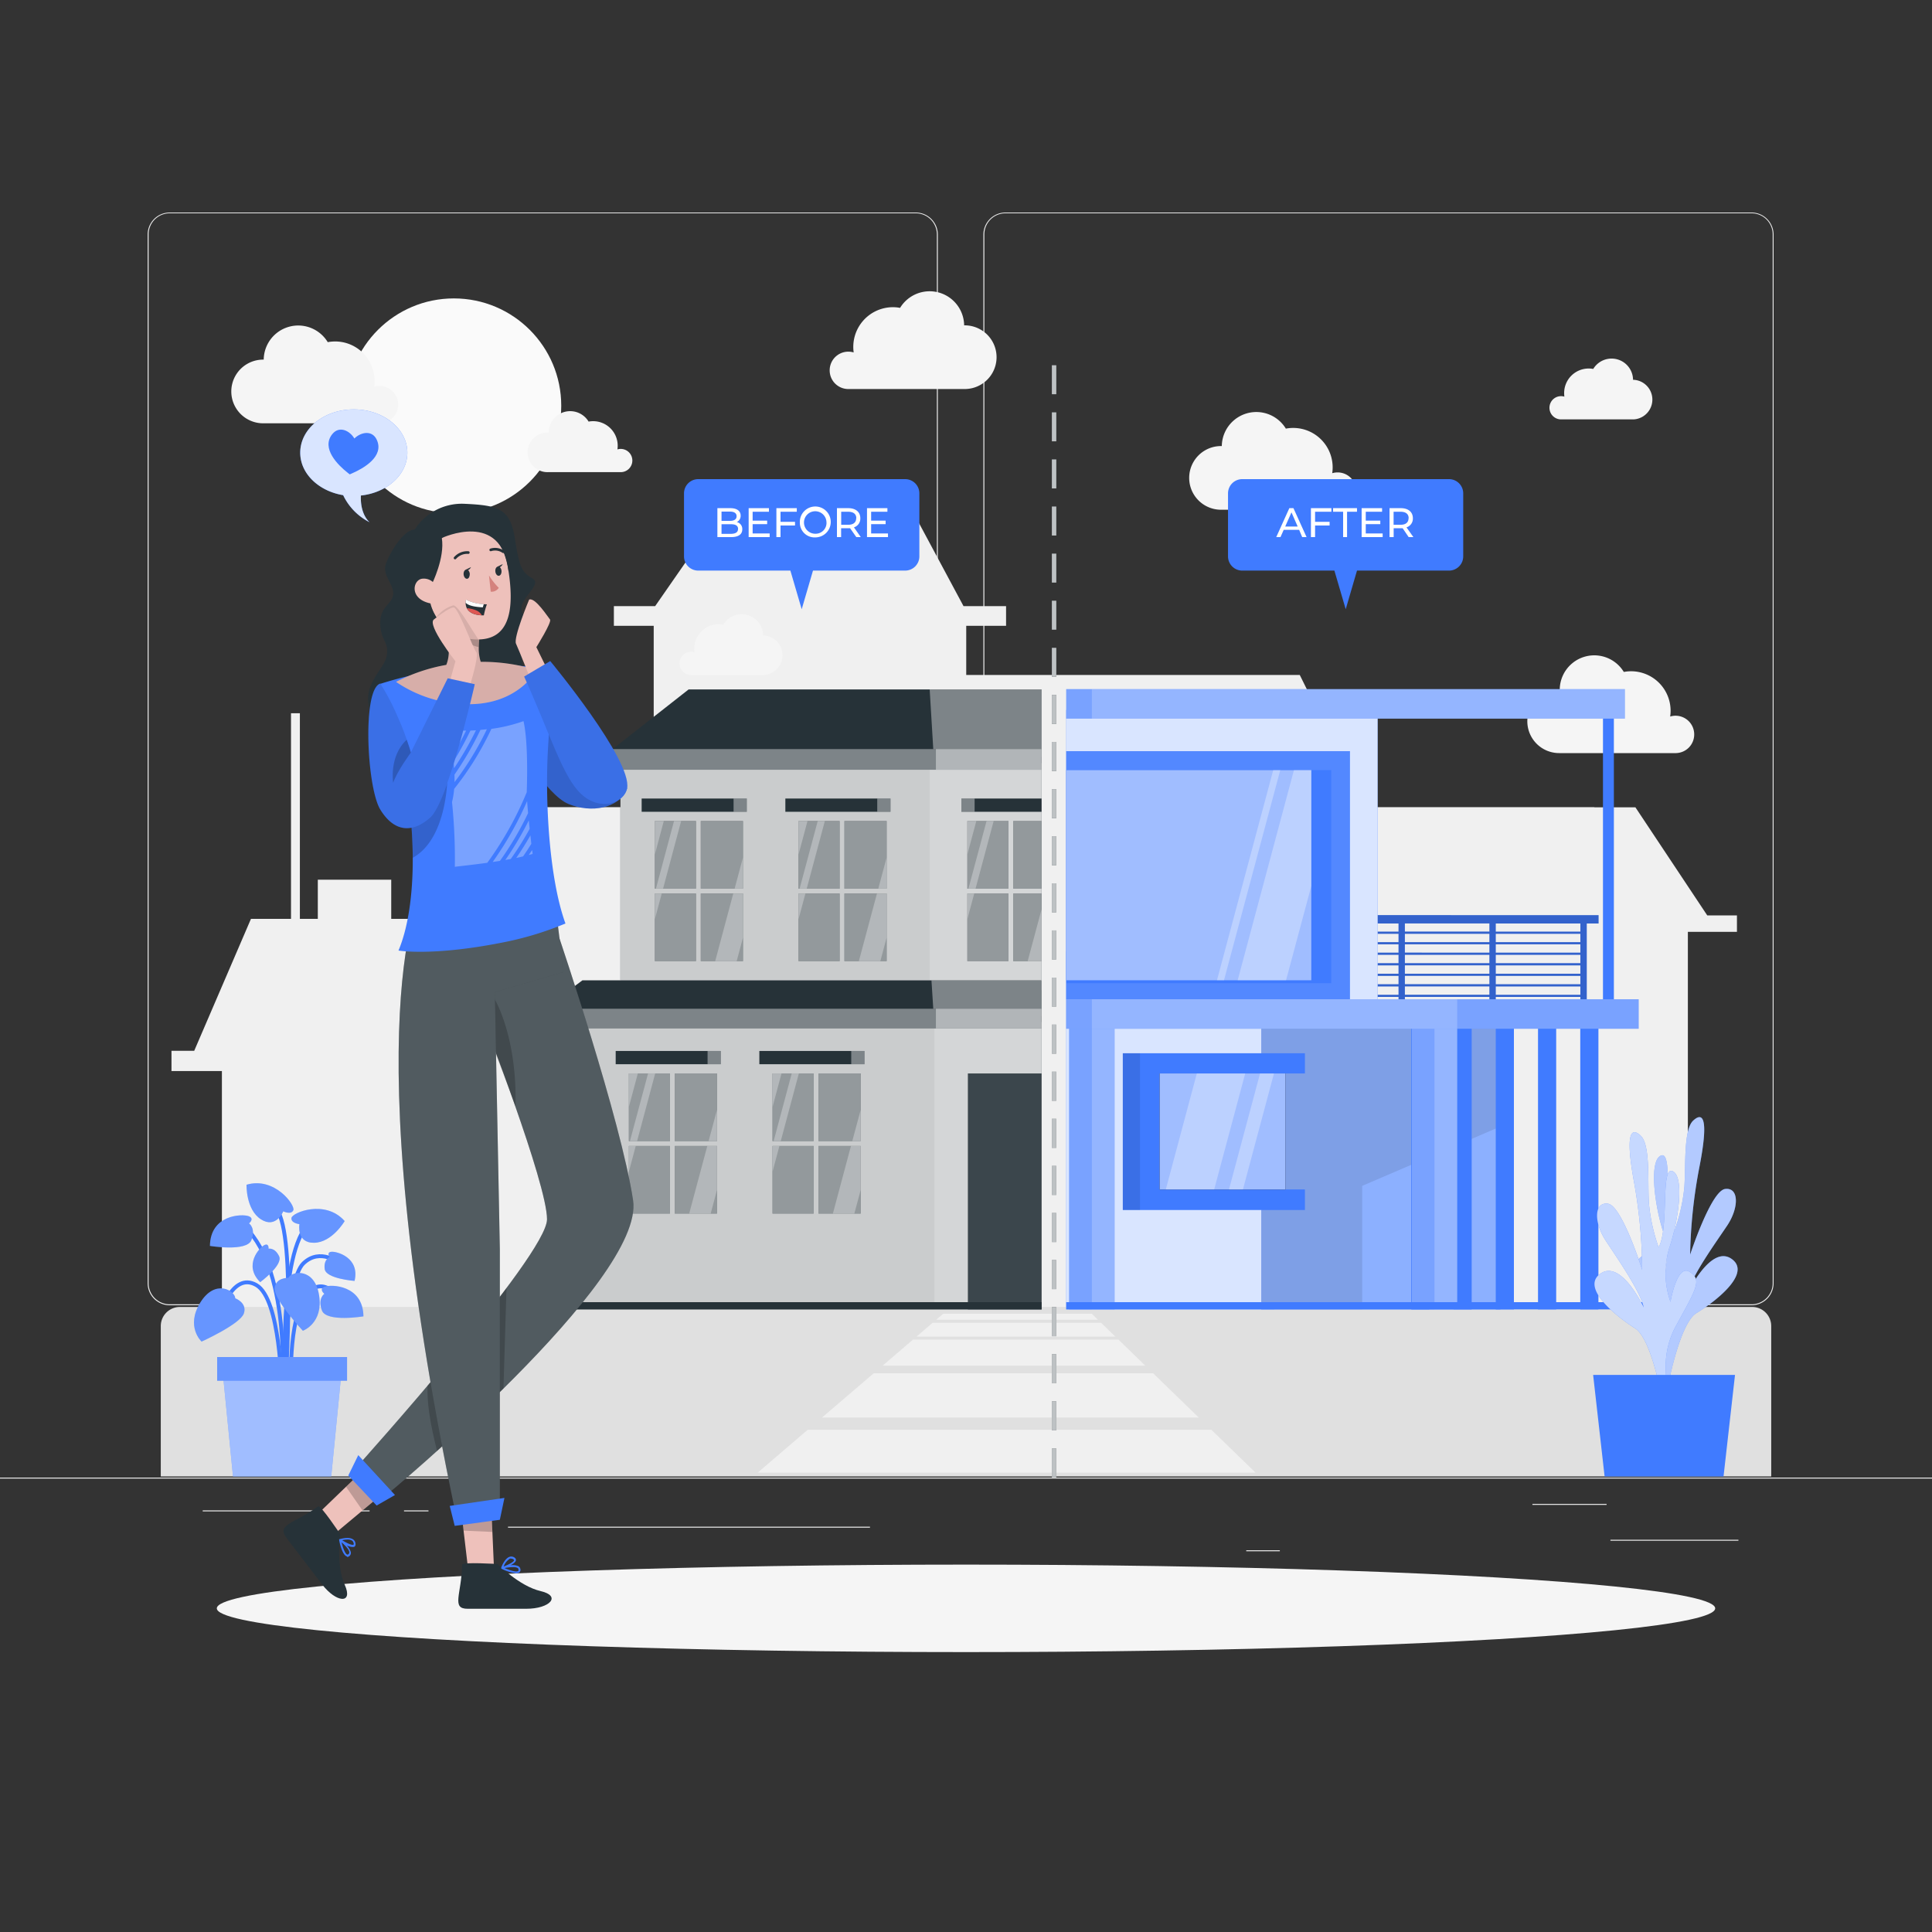 <svg xmlns="http://www.w3.org/2000/svg" xmlns:xlink="http://www.w3.org/1999/xlink" viewBox="0 0 500 500"><rect x="0" y="0" width="500" height="500" fill="#333333" stroke="none"/><defs><clipPath id="freepik--clip-path--inject-68"><path d="M144.71,242.63s16,47.24,19.13,68S100,386.92,100,386.92l-7.26-7.73s48.83-54.3,48.83-63.64-16.61-52-16.61-52S123,246.35,144.71,242.63Z" style="fill:#fff;opacity:0.2;isolation:isolate"></path></clipPath></defs><g id="freepik--background-complete--inject-68"><rect y="382.4" width="500" height="0.25" style="fill:#ebebeb"></rect><rect x="416.78" y="398.49" width="33.12" height="0.25" style="fill:#ebebeb"></rect><rect x="322.53" y="401.21" width="8.69" height="0.25" style="fill:#ebebeb"></rect><rect x="396.59" y="389.21" width="19.19" height="0.25" style="fill:#ebebeb"></rect><rect x="52.46" y="390.89" width="43.19" height="0.25" style="fill:#ebebeb"></rect><rect x="104.56" y="390.89" width="6.33" height="0.25" style="fill:#ebebeb"></rect><rect x="131.47" y="395.11" width="93.68" height="0.25" style="fill:#ebebeb"></rect><path d="M237,337.8H43.91a5.71,5.71,0,0,1-5.7-5.71V60.66A5.71,5.71,0,0,1,43.91,55H237a5.71,5.71,0,0,1,5.71,5.71V332.09A5.71,5.71,0,0,1,237,337.8ZM43.91,55.2a5.46,5.46,0,0,0-5.45,5.46V332.09a5.46,5.46,0,0,0,5.45,5.46H237a5.47,5.47,0,0,0,5.46-5.46V60.66A5.47,5.47,0,0,0,237,55.2Z" style="fill:#ebebeb"></path><path d="M453.31,337.8H260.21a5.72,5.72,0,0,1-5.71-5.71V60.66A5.72,5.72,0,0,1,260.21,55h193.1A5.71,5.71,0,0,1,459,60.66V332.09A5.71,5.71,0,0,1,453.31,337.8ZM260.21,55.2a5.47,5.47,0,0,0-5.46,5.46V332.09a5.47,5.47,0,0,0,5.46,5.46h193.1a5.47,5.47,0,0,0,5.46-5.46V60.66a5.47,5.47,0,0,0-5.46-5.46Z" style="fill:#ebebeb"></path><polygon points="57.43 376.57 436.82 376.57 436.82 241.16 449.52 241.16 449.52 236.91 441.84 236.91 423.24 208.93 412.62 208.93 412.62 208.89 353.3 208.89 336.38 174.68 250.06 174.68 250.06 161.96 260.37 161.96 260.37 156.87 249.36 156.87 233.25 126.83 190.41 126.83 169.55 156.87 158.87 156.87 158.87 161.96 169.18 161.96 169.18 208.89 138.61 208.89 125.19 237.8 101.25 237.8 101.25 227.66 82.25 227.66 82.25 237.8 77.61 237.8 77.61 184.59 75.31 184.59 75.31 237.8 64.95 237.8 50.26 271.95 44.38 271.95 44.38 277.19 57.43 277.19 57.43 376.57" style="fill:#f0f0f0"></polygon><circle cx="117.46" cy="105.02" r="27.79" style="fill:#fafafa"></circle><path d="M103.05,104.71a4.84,4.84,0,0,0-6.22-4.63A10.21,10.21,0,0,0,86.71,88.37a10.62,10.62,0,0,0-1.89.18,8.93,8.93,0,0,0-16.57,4.52H68.1a8.24,8.24,0,1,0,0,16.48H98.35A4.82,4.82,0,0,0,103.05,104.71Z" style="fill:#f5f5f5"></path><path d="M351,127.09a4.83,4.83,0,0,0-4.83-4.83,4.92,4.92,0,0,0-1.39.2,10.21,10.21,0,0,0-10.12-11.71,9.74,9.74,0,0,0-1.88.18,8.94,8.94,0,0,0-16.58,4.51H316a8.24,8.24,0,0,0,0,16.48h30.25A4.82,4.82,0,0,0,351,127.09Z" style="fill:#f5f5f5"></path><path d="M214.72,95.84a4.83,4.83,0,0,1,6.21-4.63A10.28,10.28,0,0,1,231.05,79.5a9.77,9.77,0,0,1,1.89.18,8.94,8.94,0,0,1,16.58,4.52h.15a8.24,8.24,0,0,1,0,16.48H219.41A4.82,4.82,0,0,1,214.72,95.84Z" style="fill:#f5f5f5"></path><path d="M438.46,190.06a4.83,4.83,0,0,0-4.83-4.83,4.59,4.59,0,0,0-1.39.21,10.45,10.45,0,0,0,.11-1.49,10.23,10.23,0,0,0-10.23-10.23,10.6,10.6,0,0,0-1.88.18,8.94,8.94,0,0,0-16.58,4.52h-.15a8.24,8.24,0,0,0,0,16.48h30.26A4.82,4.82,0,0,0,438.46,190.06Z" style="fill:#f5f5f5"></path><path d="M163.65,119.18a3,3,0,0,0-3-3,2.71,2.71,0,0,0-.86.13,7.14,7.14,0,0,0,.07-.93A6.36,6.36,0,0,0,153.5,109a6.45,6.45,0,0,0-1.17.11A5.56,5.56,0,0,0,142,111.94h-.09a5.13,5.13,0,1,0,0,10.25h18.81A3,3,0,0,0,163.65,119.18Z" style="fill:#f5f5f5"></path><path d="M175.87,171.68a3,3,0,0,1,3-3,3.16,3.16,0,0,1,.87.13,5.62,5.62,0,0,1-.07-.92,6.36,6.36,0,0,1,6.36-6.36,6.45,6.45,0,0,1,1.17.11,5.56,5.56,0,0,1,10.31,2.81h.09a5.13,5.13,0,0,1,0,10.25H178.79A3,3,0,0,1,175.87,171.68Z" style="fill:#f5f5f5"></path><path d="M401,105.53a3,3,0,0,1,3.86-2.88,7,7,0,0,1-.06-.92,6.35,6.35,0,0,1,6.35-6.36,6.56,6.56,0,0,1,1.18.11,5.55,5.55,0,0,1,10.3,2.81h.1a5.13,5.13,0,0,1,0,10.25H404A3,3,0,0,1,401,105.53Z" style="fill:#f5f5f5"></path></g><g id="freepik--Shadow--inject-68"><ellipse id="freepik--path--inject-68" cx="250" cy="416.24" rx="193.89" ry="11.32" style="fill:#f5f5f5"></ellipse></g><g id="freepik--Road--inject-68"><path d="M46.55,338.24h406.9a4.94,4.94,0,0,1,4.94,4.94V382.1a0,0,0,0,1,0,0H41.61a0,0,0,0,1,0,0V343.18A4.94,4.94,0,0,1,46.55,338.24Z" style="fill:#e0e0e0"></path><polygon points="284.15 341.55 282.56 340 244.09 340 242.28 341.55 284.15 341.55" style="fill:#f0f0f0"></polygon><polygon points="241.35 342.34 237.2 345.9 288.64 345.9 284.97 342.34 241.35 342.34" style="fill:#f0f0f0"></polygon><polygon points="236.28 346.69 228.43 353.42 296.39 353.42 289.46 346.69 236.28 346.69" style="fill:#f0f0f0"></polygon><polygon points="298.43 355.4 226.12 355.4 212.72 366.87 310.25 366.87 298.43 355.4" style="fill:#f0f0f0"></polygon><polygon points="313.51 370.03 209.03 370.03 196.1 381.11 324.93 381.11 313.51 370.03" style="fill:#f0f0f0"></polygon></g><g id="freepik--Line--inject-68"><path d="M273.37,382.37h-1.15v-7.5h1.15Zm0-12.19h-1.15v-7.5h1.15Zm0-12.19h-1.15v-7.5h1.15Zm0-12.18h-1.15V338.3h1.15Zm0-12.19h-1.15v-7.51h1.15Zm0-12.19h-1.15v-7.5h1.15Zm0-12.19h-1.15v-7.5h1.15Zm0-12.19h-1.15v-7.5h1.15Zm0-12.19h-1.15v-7.5h1.15Zm0-12.19h-1.15v-7.5h1.15Zm0-12.19h-1.15V253h1.15Zm0-12.19h-1.15v-7.5h1.15Zm0-12.19h-1.15v-7.5h1.15Zm0-12.19h-1.15v-7.5h1.15Zm0-12.19h-1.15v-7.5h1.15Zm0-12.19h-1.15V192h1.15Zm0-12.19h-1.15v-7.5h1.15Zm0-12.19h-1.15v-7.5h1.15Zm0-12.19h-1.15v-7.5h1.15Zm0-12.19h-1.15v-7.5h1.15Zm0-12.18h-1.15v-7.51h1.15Zm0-12.19h-1.15v-7.51h1.15Zm0-12.19h-1.15v-7.5h1.15Zm0-12.19h-1.15v-7.5h1.15Z" style="fill:#263238"></path><g style="opacity:0.7;isolation:isolate"><path d="M273.37,382.37h-1.15v-7.5h1.15Zm0-12.19h-1.15v-7.5h1.15Zm0-12.19h-1.15v-7.5h1.15Zm0-12.18h-1.15V338.3h1.15Zm0-12.19h-1.15v-7.51h1.15Zm0-12.19h-1.15v-7.5h1.15Zm0-12.19h-1.15v-7.5h1.15Zm0-12.19h-1.15v-7.5h1.15Zm0-12.19h-1.15v-7.5h1.15Zm0-12.19h-1.15v-7.5h1.15Zm0-12.19h-1.15V253h1.15Zm0-12.19h-1.15v-7.5h1.15Zm0-12.19h-1.15v-7.5h1.15Zm0-12.19h-1.15v-7.5h1.15Zm0-12.19h-1.15v-7.5h1.15Zm0-12.19h-1.15V192h1.15Zm0-12.19h-1.15v-7.5h1.15Zm0-12.19h-1.15v-7.5h1.15Zm0-12.19h-1.15v-7.5h1.15Zm0-12.19h-1.15v-7.5h1.15Zm0-12.18h-1.15v-7.51h1.15Zm0-12.19h-1.15v-7.51h1.15Zm0-12.19h-1.15v-7.5h1.15Zm0-12.19h-1.15v-7.5h1.15Z" style="fill:#fff"></path></g></g><g id="freepik--house-1--inject-68"><rect x="149.1" y="256.34" width="120.46" height="82.53" style="fill:#263238"></rect><rect x="149.1" y="256.34" width="120.46" height="82.53" style="fill:#fff;opacity:0.8;isolation:isolate"></rect><rect x="149.1" y="256.34" width="92.74" height="82.53" style="opacity:0.05"></rect><rect x="250.49" y="277.81" width="19.07" height="61.06" style="fill:#263238"></rect><rect x="250.49" y="277.81" width="19.07" height="61.06" style="fill:#fff;opacity:0.1;isolation:isolate"></rect><rect x="199.93" y="296.57" width="10.63" height="17.5" style="fill:#263238"></rect><rect x="199.93" y="277.81" width="10.63" height="17.5" style="fill:#263238"></rect><rect x="211.82" y="296.57" width="10.92" height="17.5" style="fill:#263238"></rect><rect x="211.82" y="277.81" width="10.92" height="17.5" style="fill:#263238"></rect><rect x="199.93" y="296.57" width="10.63" height="17.5" style="fill:#fff;opacity:0.5;isolation:isolate"></rect><rect x="199.93" y="277.81" width="10.63" height="17.5" style="fill:#fff;opacity:0.5;isolation:isolate"></rect><rect x="211.82" y="296.57" width="10.92" height="17.5" style="fill:#fff;opacity:0.5;isolation:isolate"></rect><rect x="211.82" y="277.81" width="10.92" height="17.5" style="fill:#fff;opacity:0.5;isolation:isolate"></rect><polygon points="199.94 277.81 199.94 286.47 202.25 277.81 199.94 277.81" style="fill:#fff;opacity:0.3"></polygon><polygon points="199.94 296.57 199.94 303.22 201.71 296.57 199.94 296.57" style="fill:#fff;opacity:0.3"></polygon><polygon points="206.74 277.81 202.06 295.31 200.22 295.31 204.9 277.81 206.74 277.81" style="fill:#fff;opacity:0.3"></polygon><polygon points="222.74 296.57 220.23 296.57 215.55 314.08 221.1 314.08 222.74 307.99 222.74 296.57" style="fill:#fff;opacity:0.3"></polygon><polygon points="222.74 287.24 220.57 295.31 222.74 295.31 222.74 287.24" style="fill:#fff;opacity:0.3"></polygon><rect x="162.75" y="296.57" width="10.63" height="17.5" style="fill:#263238"></rect><rect x="162.75" y="277.81" width="10.63" height="17.5" style="fill:#263238"></rect><rect x="174.64" y="296.57" width="10.92" height="17.5" style="fill:#263238"></rect><rect x="174.64" y="277.81" width="10.92" height="17.5" style="fill:#263238"></rect><rect x="162.75" y="296.57" width="10.63" height="17.5" style="fill:#fff;opacity:0.5;isolation:isolate"></rect><rect x="162.75" y="277.81" width="10.63" height="17.5" style="fill:#fff;opacity:0.5;isolation:isolate"></rect><rect x="174.64" y="296.57" width="10.92" height="17.5" style="fill:#fff;opacity:0.5;isolation:isolate"></rect><rect x="174.64" y="277.81" width="10.92" height="17.5" style="fill:#fff;opacity:0.5;isolation:isolate"></rect><polygon points="162.75 277.81 162.75 286.47 165.07 277.81 162.75 277.81" style="fill:#fff;opacity:0.3"></polygon><polygon points="162.75 296.57 162.75 303.22 164.53 296.57 162.75 296.57" style="fill:#fff;opacity:0.3"></polygon><polygon points="169.56 277.81 164.88 295.31 163.03 295.31 167.72 277.81 169.56 277.81" style="fill:#fff;opacity:0.3"></polygon><polygon points="185.55 296.57 183.05 296.57 178.36 314.08 183.92 314.08 185.55 307.99 185.55 296.57" style="fill:#fff;opacity:0.3"></polygon><polygon points="185.55 287.24 183.39 295.31 185.55 295.31 185.55 287.24" style="fill:#fff;opacity:0.3"></polygon><rect x="159.34" y="271.99" width="27.21" height="3.43" style="fill:#263238"></rect><rect x="183.12" y="271.99" width="3.43" height="3.43" style="fill:#fff;opacity:0.4;isolation:isolate"></rect><rect x="196.52" y="271.99" width="27.21" height="3.43" style="fill:#263238"></rect><rect x="220.3" y="271.99" width="3.43" height="3.43" style="fill:#fff;opacity:0.4;isolation:isolate"></rect><rect x="160.57" y="197.47" width="108.99" height="56.16" style="fill:#263238"></rect><rect x="160.57" y="197.47" width="108.99" height="56.16" style="fill:#fff;opacity:0.8;isolation:isolate"></rect><rect x="160.57" y="197.47" width="80.03" height="56.16" style="opacity:0.05"></rect><polygon points="269.56 178.42 269.56 197.47 153.95 197.47 158.55 193.86 178.22 178.42 269.56 178.42" style="fill:#263238"></polygon><polygon points="269.56 178.42 269.56 195.89 241.65 195.89 241.53 193.86 240.6 178.42 269.56 178.42" style="fill:#fff;opacity:0.4;isolation:isolate"></polygon><rect x="151.75" y="193.86" width="117.81" height="5.35" style="fill:#263238"></rect><rect x="151.75" y="193.86" width="117.81" height="5.35" style="fill:#fff;opacity:0.4;isolation:isolate"></rect><rect x="242.21" y="193.86" width="27.35" height="5.35" style="fill:#fff;opacity:0.4;isolation:isolate"></rect><rect x="206.66" y="231.24" width="10.63" height="17.5" style="fill:#263238"></rect><rect x="206.66" y="212.48" width="10.63" height="17.5" style="fill:#263238"></rect><rect x="218.54" y="231.24" width="10.92" height="17.5" style="fill:#263238"></rect><rect x="218.54" y="212.48" width="10.92" height="17.5" style="fill:#263238"></rect><rect x="206.66" y="231.24" width="10.63" height="17.5" style="fill:#fff;opacity:0.5;isolation:isolate"></rect><rect x="206.66" y="212.48" width="10.63" height="17.5" style="fill:#fff;opacity:0.5;isolation:isolate"></rect><rect x="218.54" y="231.24" width="10.92" height="17.5" style="fill:#fff;opacity:0.5;isolation:isolate"></rect><rect x="218.54" y="212.48" width="10.92" height="17.5" style="fill:#fff;opacity:0.5;isolation:isolate"></rect><polygon points="206.66 212.48 206.66 221.14 208.98 212.48 206.66 212.48" style="fill:#fff;opacity:0.3"></polygon><polygon points="206.66 231.24 206.66 237.89 208.44 231.24 206.66 231.24" style="fill:#fff;opacity:0.3"></polygon><polygon points="213.47 212.48 208.78 229.98 206.94 229.98 211.63 212.48 213.47 212.48" style="fill:#fff;opacity:0.3"></polygon><polygon points="229.46 231.24 226.96 231.24 222.27 248.75 227.83 248.75 229.46 242.66 229.46 231.24" style="fill:#fff;opacity:0.3"></polygon><polygon points="229.46 221.91 227.3 229.98 229.46 229.98 229.46 221.91" style="fill:#fff;opacity:0.3"></polygon><rect x="169.48" y="231.24" width="10.63" height="17.5" style="fill:#263238"></rect><rect x="169.48" y="212.48" width="10.63" height="17.5" style="fill:#263238"></rect><rect x="181.36" y="231.24" width="10.92" height="17.5" style="fill:#263238"></rect><rect x="181.36" y="212.48" width="10.92" height="17.5" style="fill:#263238"></rect><rect x="169.48" y="231.24" width="10.63" height="17.5" style="fill:#fff;opacity:0.5;isolation:isolate"></rect><rect x="169.48" y="212.48" width="10.63" height="17.5" style="fill:#fff;opacity:0.5;isolation:isolate"></rect><rect x="181.36" y="231.24" width="10.92" height="17.5" style="fill:#fff;opacity:0.5;isolation:isolate"></rect><rect x="181.36" y="212.48" width="10.92" height="17.5" style="fill:#fff;opacity:0.5;isolation:isolate"></rect><polygon points="169.48 212.48 169.48 221.14 171.79 212.48 169.48 212.48" style="fill:#fff;opacity:0.3"></polygon><polygon points="169.48 231.24 169.48 237.89 171.26 231.24 169.48 231.24" style="fill:#fff;opacity:0.3"></polygon><polygon points="176.28 212.48 171.6 229.98 169.76 229.98 174.44 212.48 176.28 212.48" style="fill:#fff;opacity:0.3"></polygon><polygon points="192.28 231.24 189.77 231.24 185.09 248.75 190.65 248.75 192.28 242.66 192.28 231.24" style="fill:#fff;opacity:0.3"></polygon><polygon points="192.28 221.91 190.12 229.98 192.28 229.98 192.28 221.91" style="fill:#fff;opacity:0.3"></polygon><rect x="166.06" y="206.66" width="27.21" height="3.43" style="fill:#263238"></rect><rect x="189.85" y="206.66" width="3.43" height="3.43" style="fill:#fff;opacity:0.4;isolation:isolate"></rect><rect x="203.25" y="206.66" width="27.21" height="3.43" style="fill:#263238"></rect><rect x="227.03" y="206.66" width="3.43" height="3.43" style="fill:#fff;opacity:0.4;isolation:isolate"></rect><rect x="250.35" y="231.24" width="10.63" height="17.5" style="fill:#263238"></rect><rect x="250.35" y="212.48" width="10.63" height="17.5" style="fill:#263238"></rect><rect x="262.23" y="231.24" width="7.33" height="17.51" style="fill:#263238"></rect><rect x="262.23" y="212.48" width="7.33" height="17.5" style="fill:#263238"></rect><rect x="250.35" y="231.24" width="10.63" height="17.5" style="fill:#fff;opacity:0.5;isolation:isolate"></rect><rect x="250.35" y="212.48" width="10.63" height="17.5" style="fill:#fff;opacity:0.5;isolation:isolate"></rect><rect x="262.23" y="231.24" width="7.33" height="17.51" style="fill:#fff;opacity:0.5;isolation:isolate"></rect><rect x="262.23" y="212.48" width="7.33" height="17.5" style="fill:#fff;opacity:0.5;isolation:isolate"></rect><polygon points="250.35 212.48 250.35 221.14 252.67 212.48 250.35 212.48" style="fill:#fff;opacity:0.3"></polygon><polygon points="250.35 231.24 250.35 237.89 252.13 231.24 250.35 231.24" style="fill:#fff;opacity:0.3"></polygon><polygon points="257.16 212.48 252.47 229.98 250.63 229.98 255.32 212.48 257.16 212.48" style="fill:#fff;opacity:0.3"></polygon><polygon points="269.56 235.31 269.56 248.75 265.96 248.75 269.56 235.31" style="fill:#fff;opacity:0.3"></polygon><rect x="248.8" y="206.66" width="20.76" height="3.43" style="fill:#263238"></rect><rect x="248.8" y="206.66" width="3.43" height="3.43" transform="translate(501.03 416.75) rotate(180)" style="fill:#fff;opacity:0.4;isolation:isolate"></rect><polygon points="269.56 253.71 269.56 264.49 136.29 264.49 140.88 261.06 150.73 253.71 269.56 253.71" style="fill:#263238"></polygon><polygon points="269.56 253.71 269.56 262.98 241.65 262.98 241.53 261.06 241.23 256.34 241.06 253.71 269.56 253.71" style="fill:#fff;opacity:0.4;isolation:isolate"></polygon><rect x="134.09" y="261.06" width="135.47" height="5.08" style="fill:#263238"></rect><rect x="134.09" y="261.06" width="135.47" height="5.08" style="fill:#fff;opacity:0.4;isolation:isolate"></rect><rect x="242.21" y="261.06" width="27.35" height="5.08" style="fill:#fff;opacity:0.4;isolation:isolate"></rect><polygon points="269.56 337 269.56 338.87 141.92 338.87 144.6 337 269.56 337" style="fill:#263238"></polygon><path d="M234.25,124H180.7a3.68,3.68,0,0,0-3.68,3.68v16.31a3.68,3.68,0,0,0,3.68,3.68h23.85l2.93,10,2.92-10h23.85a3.68,3.68,0,0,0,3.68-3.68V127.63A3.68,3.68,0,0,0,234.25,124Z" style="fill:#407BFF"></path><path d="M192.1,137c0,1.29-1,2-2.87,2h-3.57v-7.49H189c1.72,0,2.68.73,2.68,1.93a1.77,1.77,0,0,1-1,1.67A1.82,1.82,0,0,1,192.1,137Zm-5.37-4.6v2.4h2.19c1.09,0,1.71-.41,1.71-1.2s-.62-1.2-1.71-1.2Zm4.29,4.52c0-.87-.65-1.25-1.83-1.25h-2.46v2.49h2.46C190.37,138.13,191,137.75,191,136.89Z" style="fill:#fff"></path><path d="M199.19,138.06V139h-5.44v-7.49H199v.93h-4.22v2.3h3.76v.91h-3.76v2.41Z" style="fill:#fff"></path><path d="M202,132.44v2.61h3.75V136H202v3h-1.07v-7.49h5.28v.93Z" style="fill:#fff"></path><path d="M207,135.25a4,4,0,1,1,4,3.83A3.81,3.81,0,0,1,207,135.25Zm6.89,0a2.91,2.91,0,1,0-2.9,2.88A2.81,2.81,0,0,0,213.9,135.25Z" style="fill:#fff"></path><path d="M221.61,139,220,136.7l-.47,0h-1.85V139H216.6v-7.49h2.92c1.95,0,3.13,1,3.13,2.61a2.36,2.36,0,0,1-1.65,2.36l1.77,2.52Zm0-4.88c0-1.07-.72-1.68-2.09-1.68h-1.82v3.37h1.82C220.86,135.81,221.58,135.19,221.58,134.12Z" style="fill:#fff"></path><path d="M229.81,138.06V139h-5.43v-7.49h5.28v.93h-4.21v2.3h3.75v.91h-3.75v2.41Z" style="fill:#fff"></path></g><g id="freepik--house-2--inject-68"><rect x="414.85" y="183.75" width="2.82" height="75.44" style="fill:#407BFF"></rect><rect x="275.94" y="246.17" width="53.83" height="92.7" style="fill:#407BFF"></rect><rect x="275.94" y="246.17" width="53.83" height="92.7" style="fill:#fff;opacity:0.8;isolation:isolate"></rect><rect x="326.42" y="261.78" width="61.87" height="77.09" style="fill:#407BFF"></rect><rect x="326.43" y="261.77" width="61.87" height="77.09" style="fill:#fff;opacity:0.4;isolation:isolate"></rect><polygon points="388.3 261.77 388.3 291.55 352.53 306.9 352.53 338.87 326.43 338.87 326.43 261.77 388.3 261.77" style="opacity:0.1"></polygon><rect x="408.97" y="265.28" width="4.7" height="73.59" style="fill:#407BFF"></rect><rect x="398.04" y="265.28" width="4.7" height="73.59" style="fill:#407BFF"></rect><rect x="387.1" y="265.28" width="4.7" height="73.59" style="fill:#407BFF"></rect><rect x="376.17" y="265.28" width="4.7" height="73.59" style="fill:#407BFF"></rect><rect x="365.23" y="265.28" width="4.7" height="73.59" style="fill:#407BFF"></rect><path d="M354.18,236.83V239h7.76v2.1h-7.76v.57h7.76v2.16h-7.76v.56h7.76v2.16h-7.76v.56h7.76v2.16h-7.76v.57h7.76V252h-7.76v.56h7.76v2.16h-7.76v.57h7.76v2.16h-7.76V258h7.76v1.19h1.64V258h21.88v1.19h1.64V258H409v1.19h1.65V239h3.06v-2.16Zm9.4,2.16h21.88v2.1H363.58Zm0,2.67h21.88v2.16H363.58Zm0,2.72h21.88v2.16H363.58Zm0,2.72h21.88v2.16H363.58Zm0,2.73h21.88V252H363.58Zm0,2.72h21.88v2.16H363.58Zm0,4.89v-2.16h21.88v2.16ZM387.1,239H409v2.1H387.1Zm0,2.67H409v2.16H387.1Zm0,2.72H409v2.16H387.1Zm0,2.72H409v2.16H387.1Zm0,2.73H409V252H387.1Zm0,2.72H409v2.16H387.1Zm0,4.89v-2.16H409v2.16Z" style="fill:#407BFF"></path><g style="opacity:0.2;isolation:isolate"><path d="M354.18,236.83V239h7.76v2.1h-7.76v.57h7.76v2.16h-7.76v.56h7.76v2.16h-7.76v.56h7.76v2.16h-7.76v.57h7.76V252h-7.76v.56h7.76v2.16h-7.76v.57h7.76v2.16h-7.76V258h7.76v1.19h1.64V258h21.88v1.19h1.64V258H409v1.19h1.65V239h3.06v-2.16Zm9.4,2.16h21.88v2.1H363.58Zm0,2.67h21.88v2.16H363.58Zm0,2.72h21.88v2.16H363.58Zm0,2.72h21.88v2.16H363.58Zm0,2.73h21.88V252H363.58Zm0,2.72h21.88v2.16H363.58Zm0,4.89v-2.16h21.88v2.16ZM387.1,239H409v2.1H387.1Zm0,2.67H409v2.16H387.1Zm0,2.72H409v2.16H387.1Zm0,2.72H409v2.16H387.1Zm0,2.73H409V252H387.1Zm0,2.72H409v2.16H387.1Zm0,4.89v-2.16H409v2.16Z"></path></g><rect x="275.94" y="183.75" width="80.59" height="74.86" style="fill:#407BFF"></rect><rect x="275.94" y="183.75" width="80.59" height="74.86" style="fill:#fff;opacity:0.8;isolation:isolate"></rect><rect x="275.94" y="194.4" width="73.43" height="64.21" style="fill:#407BFF"></rect><path d="M275.94,194.4v4.91h68.58v55.13H275.94v4.17h73.43V194.4Z" style="fill:#fff;opacity:0.1;isolation:isolate"></path><rect x="275.94" y="199.31" width="63.42" height="54.38" style="fill:#407BFF"></rect><rect x="275.94" y="199.31" width="63.42" height="54.38" style="fill:#fff;opacity:0.5;isolation:isolate"></rect><polygon points="339.36 199.31 339.36 229.31 332.83 253.69 320.31 253.69 334.87 199.31 339.36 199.31" style="fill:#fff;opacity:0.3"></polygon><polygon points="331.33 199.31 316.77 253.69 314.95 253.69 329.51 199.31 331.33 199.31" style="fill:#fff;opacity:0.3"></polygon><polygon points="331.33 307.83 331.33 277.81 337.71 277.81 337.71 272.58 290.58 272.58 290.58 313.15 337.71 313.15 337.71 307.83 331.33 307.83" style="fill:#407BFF"></polygon><rect x="300.12" y="277.81" width="32.57" height="30.03"></rect><rect x="300.12" y="277.81" width="32.57" height="30.03" style="fill:#407BFF"></rect><rect x="300.12" y="277.81" width="32.57" height="30.03" style="fill:#fff;opacity:0.5;isolation:isolate"></rect><polygon points="322.26 277.81 314.23 307.83 301.71 307.83 309.74 277.81 322.26 277.81" style="fill:#fff;opacity:0.3"></polygon><polygon points="329.7 277.81 321.67 307.83 318.06 307.83 326.1 277.81 329.7 277.81" style="fill:#fff;opacity:0.3"></polygon><rect x="290.58" y="272.58" width="4.45" height="40.57" style="opacity:0.1"></rect><rect x="276.69" y="265.35" width="11.76" height="73.52" style="fill:#407BFF"></rect><rect x="276.69" y="265.35" width="11.76" height="73.52" style="fill:#fff;opacity:0.3;isolation:isolate"></rect><rect x="282.57" y="265.35" width="5.88" height="73.52" style="fill:#fff;opacity:0.2;isolation:isolate"></rect><rect x="365.36" y="265.35" width="11.76" height="73.52" style="fill:#407BFF"></rect><rect x="365.36" y="265.35" width="11.76" height="73.52" style="fill:#fff;opacity:0.3;isolation:isolate"></rect><rect x="371.24" y="265.35" width="5.88" height="73.52" style="fill:#fff;opacity:0.2;isolation:isolate"></rect><rect x="275.94" y="258.61" width="148.14" height="7.63" style="fill:#407BFF"></rect><rect x="275.94" y="258.61" width="148.14" height="7.63" style="fill:#fff;opacity:0.3;isolation:isolate"></rect><rect x="282.57" y="258.61" width="94.55" height="7.63" style="fill:#fff;opacity:0.2;isolation:isolate"></rect><rect x="275.94" y="178.35" width="144.57" height="7.63" style="fill:#407BFF"></rect><rect x="275.94" y="178.35" width="144.57" height="7.63" style="fill:#fff;opacity:0.3;isolation:isolate"></rect><rect x="282.57" y="178.35" width="137.94" height="7.63" style="fill:#fff;opacity:0.2;isolation:isolate"></rect><polygon points="431.68 338.87 275.94 338.87 275.94 337 429 337 431.68 338.87" style="fill:#407BFF"></polygon><path d="M375,124H321.49a3.68,3.68,0,0,0-3.68,3.68v16.31a3.68,3.68,0,0,0,3.68,3.68h23.85l2.93,10,2.92-10H375a3.68,3.68,0,0,0,3.68-3.68V127.63A3.68,3.68,0,0,0,375,124Z" style="fill:#407BFF"></path><path d="M336.22,137.12h-4l-.83,1.88h-1.1l3.39-7.49h1.06l3.4,7.49H337Zm-.38-.85-1.61-3.67-1.62,3.67Z" style="fill:#fff"></path><path d="M340.34,132.44v2.61h3.76V136h-3.76v3h-1.07v-7.49h5.29v.93Z" style="fill:#fff"></path><path d="M347.6,132.44H345v-.93h6.19v.93h-2.57V139H347.6Z" style="fill:#fff"></path><path d="M357.83,138.06V139h-5.44v-7.49h5.29v.93h-4.22v2.3h3.76v.91h-3.76v2.41Z" style="fill:#fff"></path><path d="M364.56,139,363,136.7l-.47,0h-1.85V139h-1.07v-7.49h2.92c1.94,0,3.12,1,3.12,2.61a2.36,2.36,0,0,1-1.65,2.36l1.78,2.52Zm0-4.88c0-1.07-.72-1.68-2.08-1.68h-1.82v3.37h1.82C363.81,135.81,364.53,135.19,364.53,134.12Z" style="fill:#fff"></path></g><g id="freepik--plant-1--inject-68"><path d="M88,327s-5.13-4.28-9.52,0-5.25,30.76-5.25,30.76" style="fill:none;stroke:#407BFF;stroke-miterlimit:10"></path><path d="M72.86,362.84s3-31.09-8.35-44.15" style="fill:none;stroke:#407BFF;stroke-miterlimit:10"></path><path d="M74,359.56s-2.33-35.39,6.21-43.24" style="fill:none;stroke:#407BFF;stroke-miterlimit:10"></path><path d="M72.86,359.56s-.19-23.38-6.54-27-9.58,8.22-9.58,8.22" style="fill:none;stroke:#407BFF;stroke-miterlimit:10"></path><path d="M75.37,359.56s-1-17.95,3.88-24.37,10.09,2.75,10.09,2.75" style="fill:none;stroke:#407BFF;stroke-miterlimit:10"></path><path d="M73.66,362s3.18-42-2.08-49.1" style="fill:none;stroke:#407BFF;stroke-miterlimit:10"></path><path d="M60.89,336s3.16,1.16,2.22,3.92-10.94,7.28-10.94,7.28-4.19-3.84-.34-10.08S60.8,334,60.89,336Z" style="fill:#407BFF"></path><path d="M60.89,336s3.16,1.16,2.22,3.92-10.94,7.28-10.94,7.28-4.19-3.84-.34-10.08S60.8,334,60.89,336Z" style="fill:#fff;opacity:0.2;isolation:isolate"></path><path d="M74.64,330.71s-3.37-.14-3.56,2.76,7.3,10.93,7.3,10.93,5.34-1.93,4.2-9.17S75.48,328.92,74.64,330.71Z" style="fill:#407BFF"></path><path d="M74.64,330.71s-3.37-.14-3.56,2.76,7.3,10.93,7.3,10.93,5.34-1.93,4.2-9.17S75.48,328.92,74.64,330.71Z" style="fill:#fff;opacity:0.2;isolation:isolate"></path><path d="M77.49,316.81s-2.24-.24-2.06-1.61,8.73-4.89,13.77.81c0,0-3.23,5.54-7.9,5.62S77.49,316.81,77.49,316.81Z" style="fill:#407BFF"></path><path d="M77.49,316.81s-2.24-.24-2.06-1.61,8.73-4.89,13.77.81c0,0-3.23,5.54-7.9,5.62S77.49,316.81,77.49,316.81Z" style="fill:#fff;opacity:0.2;isolation:isolate"></path><path d="M73.31,313.49s2,1,2.6-.27-4.82-8.77-12.11-6.61c0,0-.2,6.42,3.73,8.95S73.31,313.49,73.31,313.49Z" style="fill:#407BFF"></path><path d="M73.31,313.49s2,1,2.6-.27-4.82-8.77-12.11-6.61c0,0-.2,6.42,3.73,8.95S73.31,313.49,73.31,313.49Z" style="fill:#fff;opacity:0.2;isolation:isolate"></path><path d="M83.94,334.84s-1.55-1.25.12-1.86,9.88-.44,10,7.69c0,0-9.56,1.59-10.74-1.51S83.94,334.84,83.94,334.84Z" style="fill:#407BFF"></path><path d="M83.94,334.84s-1.55-1.25.12-1.86,9.88-.44,10,7.69c0,0-9.56,1.59-10.74-1.51S83.94,334.84,83.94,334.84Z" style="fill:#fff;opacity:0.2;isolation:isolate"></path><path d="M64.45,316.61s1.55-1.25-.12-1.87-9.88-.43-10,7.7c0,0,9.56,1.59,10.74-1.51S64.45,316.61,64.45,316.61Z" style="fill:#407BFF"></path><path d="M64.45,316.61s1.55-1.25-.12-1.87-9.88-.43-10,7.7c0,0,9.56,1.59,10.74-1.51S64.45,316.61,64.45,316.61Z" style="fill:#fff;opacity:0.2;isolation:isolate"></path><path d="M69.5,323.16s.14-1.53-1.09-.93-5.51,5.21-1.07,9.59c0,0,6-4.42,4.89-6.72S69.5,323.16,69.5,323.16Z" style="fill:#407BFF"></path><path d="M69.5,323.16s.14-1.53-1.09-.93-5.51,5.21-1.07,9.59c0,0,6-4.42,4.89-6.72S69.5,323.16,69.5,323.16Z" style="fill:#fff;opacity:0.2;isolation:isolate"></path><path d="M85.33,325.32s-.93-1.21.43-1.36,7.44,1.47,6,7.54c0,0-7.41-.55-7.73-3.08S85.33,325.32,85.33,325.32Z" style="fill:#407BFF"></path><path d="M85.33,325.32s-.93-1.21.43-1.36,7.44,1.47,6,7.54c0,0-7.41-.55-7.73-3.08S85.33,325.32,85.33,325.32Z" style="fill:#fff;opacity:0.2;isolation:isolate"></path><polygon points="60.3 382.1 85.72 382.1 88.46 354.27 57.56 354.27 60.3 382.1" style="fill:#407BFF"></polygon><polygon points="60.3 382.1 85.72 382.1 88.46 354.27 57.56 354.27 60.3 382.1" style="fill:#fff;opacity:0.5;isolation:isolate"></polygon><rect x="56.2" y="351.2" width="33.62" height="6.14" transform="translate(146.02 708.54) rotate(180)" style="fill:#407BFF"></rect><rect x="56.2" y="351.2" width="33.62" height="6.14" transform="translate(146.02 708.54) rotate(180)" style="fill:#fff;opacity:0.2;isolation:isolate"></rect></g><g id="freepik--plant-2--inject-68"><path d="M429.2,358.89s4.56-10-.65-19.78S421.82,327,425.15,325s4.85,7.85,4.85,7.85a22.15,22.15,0,0,0,.48-13.89c-2.31-7.1-3.76-18.67-.6-19.91s.6,14.43,3.34,19.77a45.79,45.79,0,0,0,2.69-11.65c.38-5.7-.22-14.81,2.28-17.15s4.09-.72,1.64,11.87a131.68,131.68,0,0,0-2.43,22.82s5.41-16.51,9.05-17,3.63,4.86.52,9.5-9.12,12.95-10.1,17.23c0,0,5.95-12.43,11.29-8.62s-4.65,11.31-9.11,14-7.55,19.71-7.55,19.71Z" style="fill:#407BFF"></path><path d="M429.2,358.89s4.56-10-.65-19.78S421.82,327,425.15,325s4.85,7.85,4.85,7.85a22.15,22.15,0,0,0,.48-13.89c-2.31-7.1-3.76-18.67-.6-19.91s.6,14.43,3.34,19.77a45.79,45.79,0,0,0,2.69-11.65c.38-5.7-.22-14.81,2.28-17.15s4.09-.72,1.64,11.87a131.68,131.68,0,0,0-2.43,22.82s5.41-16.51,9.05-17,3.63,4.86.52,9.5-9.12,12.95-10.1,17.23c0,0,5.95-12.43,11.29-8.62s-4.65,11.31-9.11,14-7.55,19.71-7.55,19.71Z" style="fill:#fff;opacity:0.6;isolation:isolate"></path><path d="M432.8,363s-4.44-10,.89-19.77,6.87-12,3.57-14.09-4.94,7.79-4.94,7.79A22.19,22.19,0,0,1,432,323c2.4-7.07,4-18.61.84-19.9s-.78,14.42-3.58,19.72a46.1,46.1,0,0,1-2.54-11.69c-.31-5.71.39-14.81-2.08-17.18s-4.09-.79-1.78,11.84A132,132,0,0,1,425,328.65s-5.22-16.6-8.85-17.13-3.69,4.81-.63,9.49,8.95,13.09,9.89,17.38c0,0-5.8-12.52-11.19-8.79s4.51,11.39,8.94,14.17,7.32,19.82,7.32,19.82Z" style="fill:#407BFF"></path><path d="M432.8,363s-4.44-10,.89-19.77,6.87-12,3.57-14.09-4.94,7.79-4.94,7.79A22.19,22.19,0,0,1,432,323c2.4-7.07,4-18.61.84-19.9s-.78,14.42-3.58,19.72a46.1,46.1,0,0,1-2.54-11.69c-.31-5.71.39-14.81-2.08-17.18s-4.09-.79-1.78,11.84A132,132,0,0,1,425,328.65s-5.22-16.6-8.85-17.13-3.69,4.81-.63,9.49,8.95,13.09,9.89,17.38c0,0-5.8-12.52-11.19-8.79s4.51,11.39,8.94,14.17,7.32,19.82,7.32,19.82Z" style="fill:#fff;opacity:0.7;isolation:isolate"></path><polygon points="412.3 355.82 449.02 355.82 446.05 382.1 415.27 382.1 412.3 355.82" style="fill:#407BFF"></polygon></g><g id="freepik--Bubble--inject-68"><path d="M105.42,117.15c0-6.18-6.2-11.2-13.86-11.2s-13.86,5-13.86,11.2c0,5.43,4.77,9.95,11.11,11a15.15,15.15,0,0,0,6.84,7s-2.48-1.91-2.25-6.91C100.18,127.52,105.42,122.83,105.42,117.15Z" style="fill:#407BFF"></path><path d="M105.42,117.15c0-6.18-6.2-11.2-13.86-11.2s-13.86,5-13.86,11.2c0,5.43,4.77,9.95,11.11,11a15.15,15.15,0,0,0,6.84,7s-2.48-1.91-2.25-6.91C100.18,127.52,105.42,122.83,105.42,117.15Z" style="fill:#fff;opacity:0.8;isolation:isolate"></path><path d="M86,112.34c1.79-2.21,4.49-.92,5.71,1.14,1.7-1.68,4.64-2.24,5.81.36,2,4.37-3.65,7.45-6.27,8.6l-.74.33c-.18-.14-.39-.3-.64-.51C87.62,120.48,83,116.07,86,112.34Z" style="fill:#407BFF"></path></g><g id="freepik--Character--inject-68"><path d="M162.3,204c-2.12,5.34-9.34,6.46-15.18,4.06s-13.88-16.59-13.88-16.59l8.13-14.68Z" style="fill:#407BFF"></path><path d="M162.3,204c-2.12,5.34-9.34,6.46-15.18,4.06s-13.88-16.59-13.88-16.59l8.13-14.68Z" style="opacity:0.2"></path><path d="M107.33,137.05a14.47,14.47,0,0,1,12.82-6.67c8.78.4,11.88,1.19,13.09,8.91s1.81,8.77,4.58,10.42-3.88,5.28-2.73,8.61,4.71,3.12,4.51,6.19-4.1,3-4.51,5.39,1.62,6.57,0,9.93S101,194.31,96.68,186.08s2.57-12.27,3.36-16.18-1.46-3.73-1.62-8.37,3-5,3.33-7.61-2.89-5-1.9-7.94S104.48,137.05,107.33,137.05Z" style="fill:#263238"></path><polygon points="86.69 396.86 82.59 391.48 89.55 384.77 95.88 378.67 101.83 384.23 93.82 390.91 86.69 396.86" style="fill:#eec1bb"></polygon><path d="M82.35,389.84c.6-.44,5.7,7.2,5.7,7.2s-1.14,8,1.16,13.09S87,414.82,83.33,410l-9.19-12C71.5,394.48,76.09,394.39,82.35,389.84Z" style="fill:#263238"></path><path d="M89.78,402.8c-1.16-.27-1.91-3.57-2-4.23a.17.17,0,0,1,0-.1h0a.19.19,0,0,1,0-.07h0s0,0,0-.06h0a.14.14,0,0,1,.08,0c.11,0,2.26-.72,3.42,0a1.39,1.39,0,0,1,.7,1c.09.45,0,.77-.25.94s-1.18.05-2-.3a3.72,3.72,0,0,1,1.07,1.77,1.07,1.07,0,0,1-.94,1.2Zm.11-.47s.19.05.42-.25a.54.54,0,0,0,.09-.4c-.1-.76-1.24-1.86-2-2.54C88.72,400.56,89.34,402.2,89.89,402.33Zm-1.34-3.72c1.24.77,2.6,1.38,2.94,1.14.11-.07.07-.31,0-.44a.9.9,0,0,0-.46-.64,2.15,2.15,0,0,0-1.1-.24A7.13,7.13,0,0,0,88.55,398.61Z" style="fill:#407BFF"></path><polygon points="93.82 390.91 89.55 384.77 95.88 378.67 101.83 384.23 93.82 390.91" style="opacity:0.2;isolation:isolate"></polygon><polygon points="127.82 405.37 121.06 405.37 119.95 395.95 118.94 387.31 126.97 386 127.42 396.25 127.82 405.37" style="fill:#eec1bb"></polygon><path d="M119.61,404.93c0-.74,9.18-.16,9.18-.16s5.63,5.73,11.11,7,2.42,4.58-3.7,4.58H121.06C116.71,416.37,119.43,412.66,119.61,404.93Z" style="fill:#263238"></path><path d="M129.81,406l-.08-.05h0l0-.07h0s0-.05,0-.08h0a.36.36,0,0,1,0-.1c0-.1.81-2.23,2-2.74a1.45,1.45,0,0,1,1.19,0c.41.2.62.46.6.77,0,.48-.68,1-1.43,1.36a3.81,3.81,0,0,1,2.06.23,1,1,0,0,1,.49.62.9.9,0,0,1-.22,1,1.32,1.32,0,0,1-.81.22A11.46,11.46,0,0,1,129.81,406Zm.84-.15c1.35.57,3,1.08,3.46.72,0,0,.15-.12.06-.48a.48.48,0,0,0-.26-.32,2.24,2.24,0,0,0-1.08-.2A10.83,10.83,0,0,0,130.65,405.8Zm1.27-2.44a3.93,3.93,0,0,0-1.57,2c1.35-.51,2.66-1.22,2.69-1.64,0-.12-.2-.24-.33-.3a.92.92,0,0,0-.42-.1A.83.83,0,0,0,131.92,403.36Z" style="fill:#407BFF"></path><polygon points="127.42 396.46 119.95 396.13 118.94 387.4 126.97 386.05 127.42 396.46" style="opacity:0.2;isolation:isolate"></polygon><path d="M144.71,242.63s16,47.24,19.13,68S100,386.92,100,386.92l-7.26-7.73s48.83-54.3,48.83-63.64-16.61-52-16.61-52S123,246.35,144.71,242.63Z" style="fill:#263238"></path><path d="M144.71,242.63s16,47.24,19.13,68S100,386.92,100,386.92l-7.26-7.73s48.83-54.3,48.83-63.64-16.61-52-16.61-52S123,246.35,144.71,242.63Z" style="fill:#fff;opacity:0.2;isolation:isolate"></path><g style="clip-path:url(#freepik--clip-path--inject-68)"><path d="M131.1,332.79l-.86,28.28c-7.26,6.67-11.53,10.43-17,15-.86-3.72-3-11.49-2.54-18.2C117.9,350.11,124.21,341.07,131.1,332.79Z" style="opacity:0.2;isolation:isolate"></path></g><path d="M133.41,286.33c-4.14-11.33-8.11-21.14-8.11-21.14a17.57,17.57,0,0,1,.94-5.79,7.85,7.85,0,0,1,1.79-.79S133.87,268.24,133.41,286.33Z" style="opacity:0.2;isolation:isolate"></path><path d="M128.06,256.76l1.3,66.53v68.08H117.84c-27-129-8.5-161.34-8.5-161.34l.06,0c0-.05,0-.11.06-.15,4.35-9.67,32.86-2.54,32.86-2.54,2,8,3.36,24.27,3.36,24.27Z" style="fill:#263238"></path><path d="M128.06,256.76l1.3,66.53v68.08H117.84c-27-129-8.5-161.34-8.5-161.34l.06,0c0-.05,0-.11.06-.15,4.35-9.67,32.86-2.54,32.86-2.54,2,8,3.36,24.27,3.36,24.27Z" style="fill:#fff;opacity:0.2;isolation:isolate"></path><polygon points="116.39 389.73 130.55 387.66 129.36 393.32 117.68 394.89 116.39 389.73" style="fill:#407BFF"></polygon><polygon points="92.72 376.59 102.22 386.91 97.47 389.63 90.14 381.86 92.72 376.59" style="fill:#407BFF"></polygon><path d="M146.34,239a83.74,83.74,0,0,1-16.7,5c-17.9,3.51-26.51,2-26.51,2,2.52-6,3.73-14.52,3.69-24a123.21,123.21,0,0,0-1-14.71c0-.21,0-.42-.08-.63h0c-.47-3.6-1.09-7.23-1.85-10.82h0q-.81-3.83-1.86-7.55c-.49-1.77-1-3.5-1.58-5.21-.63-1.92-1.32-3.94-2.06-6.09a97.46,97.46,0,0,1,13.69-3.3,105.53,105.53,0,0,1,14.82-1.57c6.43-.05,13.8.68,13.8.68s1.05.25,1.71,7c.19,2-.17,7-.56,13.42C141,207,142.09,227.29,146.34,239Z" style="fill:#407BFF"></path><path d="M117.16,195.5c1.35-2.27,2.52-4.48,3.47-6.42h-1.7c-.62,1.27-1.34,2.67-2.14,4.13C116.92,193.93,117.05,194.7,117.16,195.5Z" style="fill:#fff;opacity:0.3;isolation:isolate"></path><path d="M123.18,189l-1.43.07c-1.15,2.37-2.63,5.18-4.38,8,.06.57.11,1.16.15,1.74A84,84,0,0,0,123.18,189Z" style="fill:#fff;opacity:0.3;isolation:isolate"></path><path d="M137.51,218.38c-.08-.67-.16-1.4-.24-2.18-1.09,1.91-2.32,3.9-3.66,5.83l1.76-.39C136.12,220.56,136.84,219.47,137.51,218.38Z" style="fill:#fff;opacity:0.3;isolation:isolate"></path><path d="M137.08,214.49c-.08-.72-.15-1.45-.23-2.17a81.57,81.57,0,0,1-6.07,10.24l1.4-.25A75.32,75.32,0,0,0,137.08,214.49Z" style="fill:#fff;opacity:0.3;isolation:isolate"></path><path d="M129.38,222.8a81.19,81.19,0,0,0,7.29-12.37c-.1-1.12-.19-2.18-.25-3.11a88.09,88.09,0,0,1-8.91,15.76Z" style="fill:#fff;opacity:0.3;isolation:isolate"></path><path d="M117.63,202.42A78,78,0,0,0,126,188.73l-1.66.17a84.4,84.4,0,0,1-6.72,11.57C117.63,201.12,117.64,201.77,117.63,202.42Z" style="fill:#fff;opacity:0.3;isolation:isolate"></path><path d="M136.84,221.27l1-.28c0-.28-.08-.64-.12-1C137.42,220.4,137.13,220.83,136.84,221.27Z" style="fill:#fff;opacity:0.3;isolation:isolate"></path><path d="M126.11,223.29A87.6,87.6,0,0,0,136.33,205v-.37c0-.13.5-12.25-.85-18a40.83,40.83,0,0,1-8.31,2,77.18,77.18,0,0,1-9.64,15.54,20.62,20.62,0,0,1-.55,3.4,143.72,143.72,0,0,1,.73,16.76C119.36,224.12,122.57,223.78,126.11,223.29Z" style="fill:#fff;opacity:0.3;isolation:isolate"></path><path d="M117.83,189.06c-.66,0-1.32-.06-2-.1.18.7.4,1.63.63,2.71C117,190.77,117.42,189.89,117.83,189.06Z" style="fill:#fff;opacity:0.3;isolation:isolate"></path><path d="M124.41,171.28a11,11,0,0,1-.5-3.8,29.14,29.14,0,0,1,.39-4.12l-9.8-1.83s2.93,5.78,1,10.54a45.26,45.26,0,0,0-13,4.4,33.37,33.37,0,0,0,20.24,5.74c11.9-.6,16.15-8.8,16.15-8.8A47.61,47.61,0,0,0,124.41,171.28Z" style="fill:#eec1bb"></path><path d="M124.3,163.36a29.14,29.14,0,0,0-.39,4.12c-4.72-1.09-9.41-5.95-9.41-5.95Z" style="opacity:0.2;isolation:isolate"></path><path d="M124.41,171.28a11,11,0,0,1-.5-3.8,29.14,29.14,0,0,1,.39-4.12l-9.8-1.83s2.93,5.78,1,10.54a45.26,45.26,0,0,0-13,4.4,33.37,33.37,0,0,0,20.24,5.74c11.9-.6,16.15-8.8,16.15-8.8A47.61,47.61,0,0,0,124.41,171.28Z" style="opacity:0.1"></path><path d="M123.83,165.49a16.22,16.22,0,0,1-2.83-.23,11.74,11.74,0,0,1-8.09-5.53h0c-5.18-8.12-3-22.1,6.94-22.64,8.06-.44,10.89,3.73,11.94,12C133,158.38,131.54,165.38,123.83,165.49Z" style="fill:#eec1bb"></path><path d="M126.55,148.92a17,17,0,0,0,2.53,3.21,2.21,2.21,0,0,1-2.08,1Z" style="fill:#d4827d"></path><path d="M121.58,148.53c0,.66-.26,1.23-.7,1.26s-.84-.47-.9-1.13.27-1.23.71-1.26S121.53,147.87,121.58,148.53Z" style="fill:#263238"></path><path d="M120.51,147.44l1.39-.67S121.28,148,120.51,147.44Z" style="fill:#263238"></path><path d="M129.79,147.75c.05.66-.26,1.23-.7,1.26s-.84-.47-.9-1.14.27-1.22.71-1.25S129.74,147.09,129.79,147.75Z" style="fill:#263238"></path><path d="M128.72,146.66l1.39-.68S129.49,147.25,128.72,146.66Z" style="fill:#263238"></path><path d="M121.2,143a4.2,4.2,0,0,0-3.43,1.41" style="fill:none;stroke:#263238;stroke-linecap:round;stroke-linejoin:round;stroke-width:0.686px"></path><path d="M127,142.31a3.74,3.74,0,0,1,3.24.48" style="fill:none;stroke:#263238;stroke-linecap:round;stroke-linejoin:round;stroke-width:0.686px"></path><path d="M126,156.4a20.15,20.15,0,0,0-.78,2.85l-.53,0c-2.35-.11-3.41-.94-3.87-1.83a3,3,0,0,1-.31-1.41,3.16,3.16,0,0,1,.1-.81,11.3,11.3,0,0,0,4.59,1.17Z" style="fill:#263238"></path><path d="M125.2,156.35l-.25.83c-2.23-.11-3.78-.48-4.44-1.19a3.16,3.16,0,0,1,.1-.81A11.3,11.3,0,0,0,125.2,156.35Z" style="fill:#fff"></path><path d="M124.69,159.23c-2.35-.11-3.41-.94-3.87-1.83a7.63,7.63,0,0,1,2.59.64A2.87,2.87,0,0,1,124.69,159.23Z" style="fill:#de5753"></path><path d="M111.78,151.15s3.41-6.83,2.56-11.91c0,0,15.61-7.4,17.29,8.77,0,0,.77-14.49-13.1-14s-12.7,20.71-5.22,26.36C113.31,160.32,109.68,155.42,111.78,151.15Z" style="fill:#263238"></path><path d="M113.19,152.78a3.54,3.54,0,0,0-4-3c-2.48.41-3.39,5.61,2.89,6.5C113,156.38,113.46,155.48,113.19,152.78Z" style="fill:#eec1bb"></path><path d="M123.83,165.49a16.22,16.22,0,0,1-2.83-.23,11.74,11.74,0,0,1-8.09-5.53h0a8.72,8.72,0,0,1,4.37-3.06C118.49,156.53,121.75,162.51,123.83,165.49Z" style="opacity:0.1"></path><path d="M136.94,155.18s-4.13,9.82-3.4,11.4,4.28,10.49,4.28,10.49l4.52-2.38-3.53-7.21s4.09-6.51,3.53-7.16S138.48,154.49,136.94,155.18Z" style="fill:#eec1bb"></path><path d="M135.65,175.09l6.75-4s21.23,25.59,19.9,32.91c-.7,3.82-7,6.16-12,1.38C145.67,201,142.55,190.42,135.65,175.09Z" style="fill:#407BFF"></path><path d="M135.65,175.09l6.75-4s21.23,25.59,19.9,32.91c-.7,3.82-7,6.16-12,1.38C145.67,201,142.55,190.42,135.65,175.09Z" style="opacity:0.1"></path><path d="M112.29,160.32s3.94-3.18,5.14-3.11,5,10.65,5.83,11.55-1.88,9.44-1.88,9.44l-5.51.07,2-7.14S110.43,161.71,112.29,160.32Z" style="fill:#eec1bb"></path><path d="M106.82,222a123.21,123.21,0,0,0-1-14.71,21.64,21.64,0,0,1,10-6.93S116.08,216.82,106.82,222Z" style="opacity:0.2"></path><path d="M115.87,175.55l7,1.52s-6.81,30.26-11.52,34.48-9.39,3.71-12.91-2-4.74-31.27,0-32.65a60.73,60.73,0,0,1,4.71,9.1,66.39,66.39,0,0,1,3.2,8.73Z" style="fill:#407BFF"></path><path d="M122.85,177.06s-6.81,30.27-11.52,34.49-9.39,3.71-12.91-2-4.74-31.27,0-32.65a60.73,60.73,0,0,1,4.71,9.1c1,2.22,1.64,4,2.13,5.41.79,2.19,1.07,3.32,1.07,3.32l9.54-19.21Z" style="opacity:0.1"></path><path d="M106.33,194.76s-3.54,4.79-4.58,7.82c0,0-1.11-6.9,3.51-11.14C106.05,193.63,106.33,194.76,106.33,194.76Z" style="opacity:0.2"></path></g></svg>